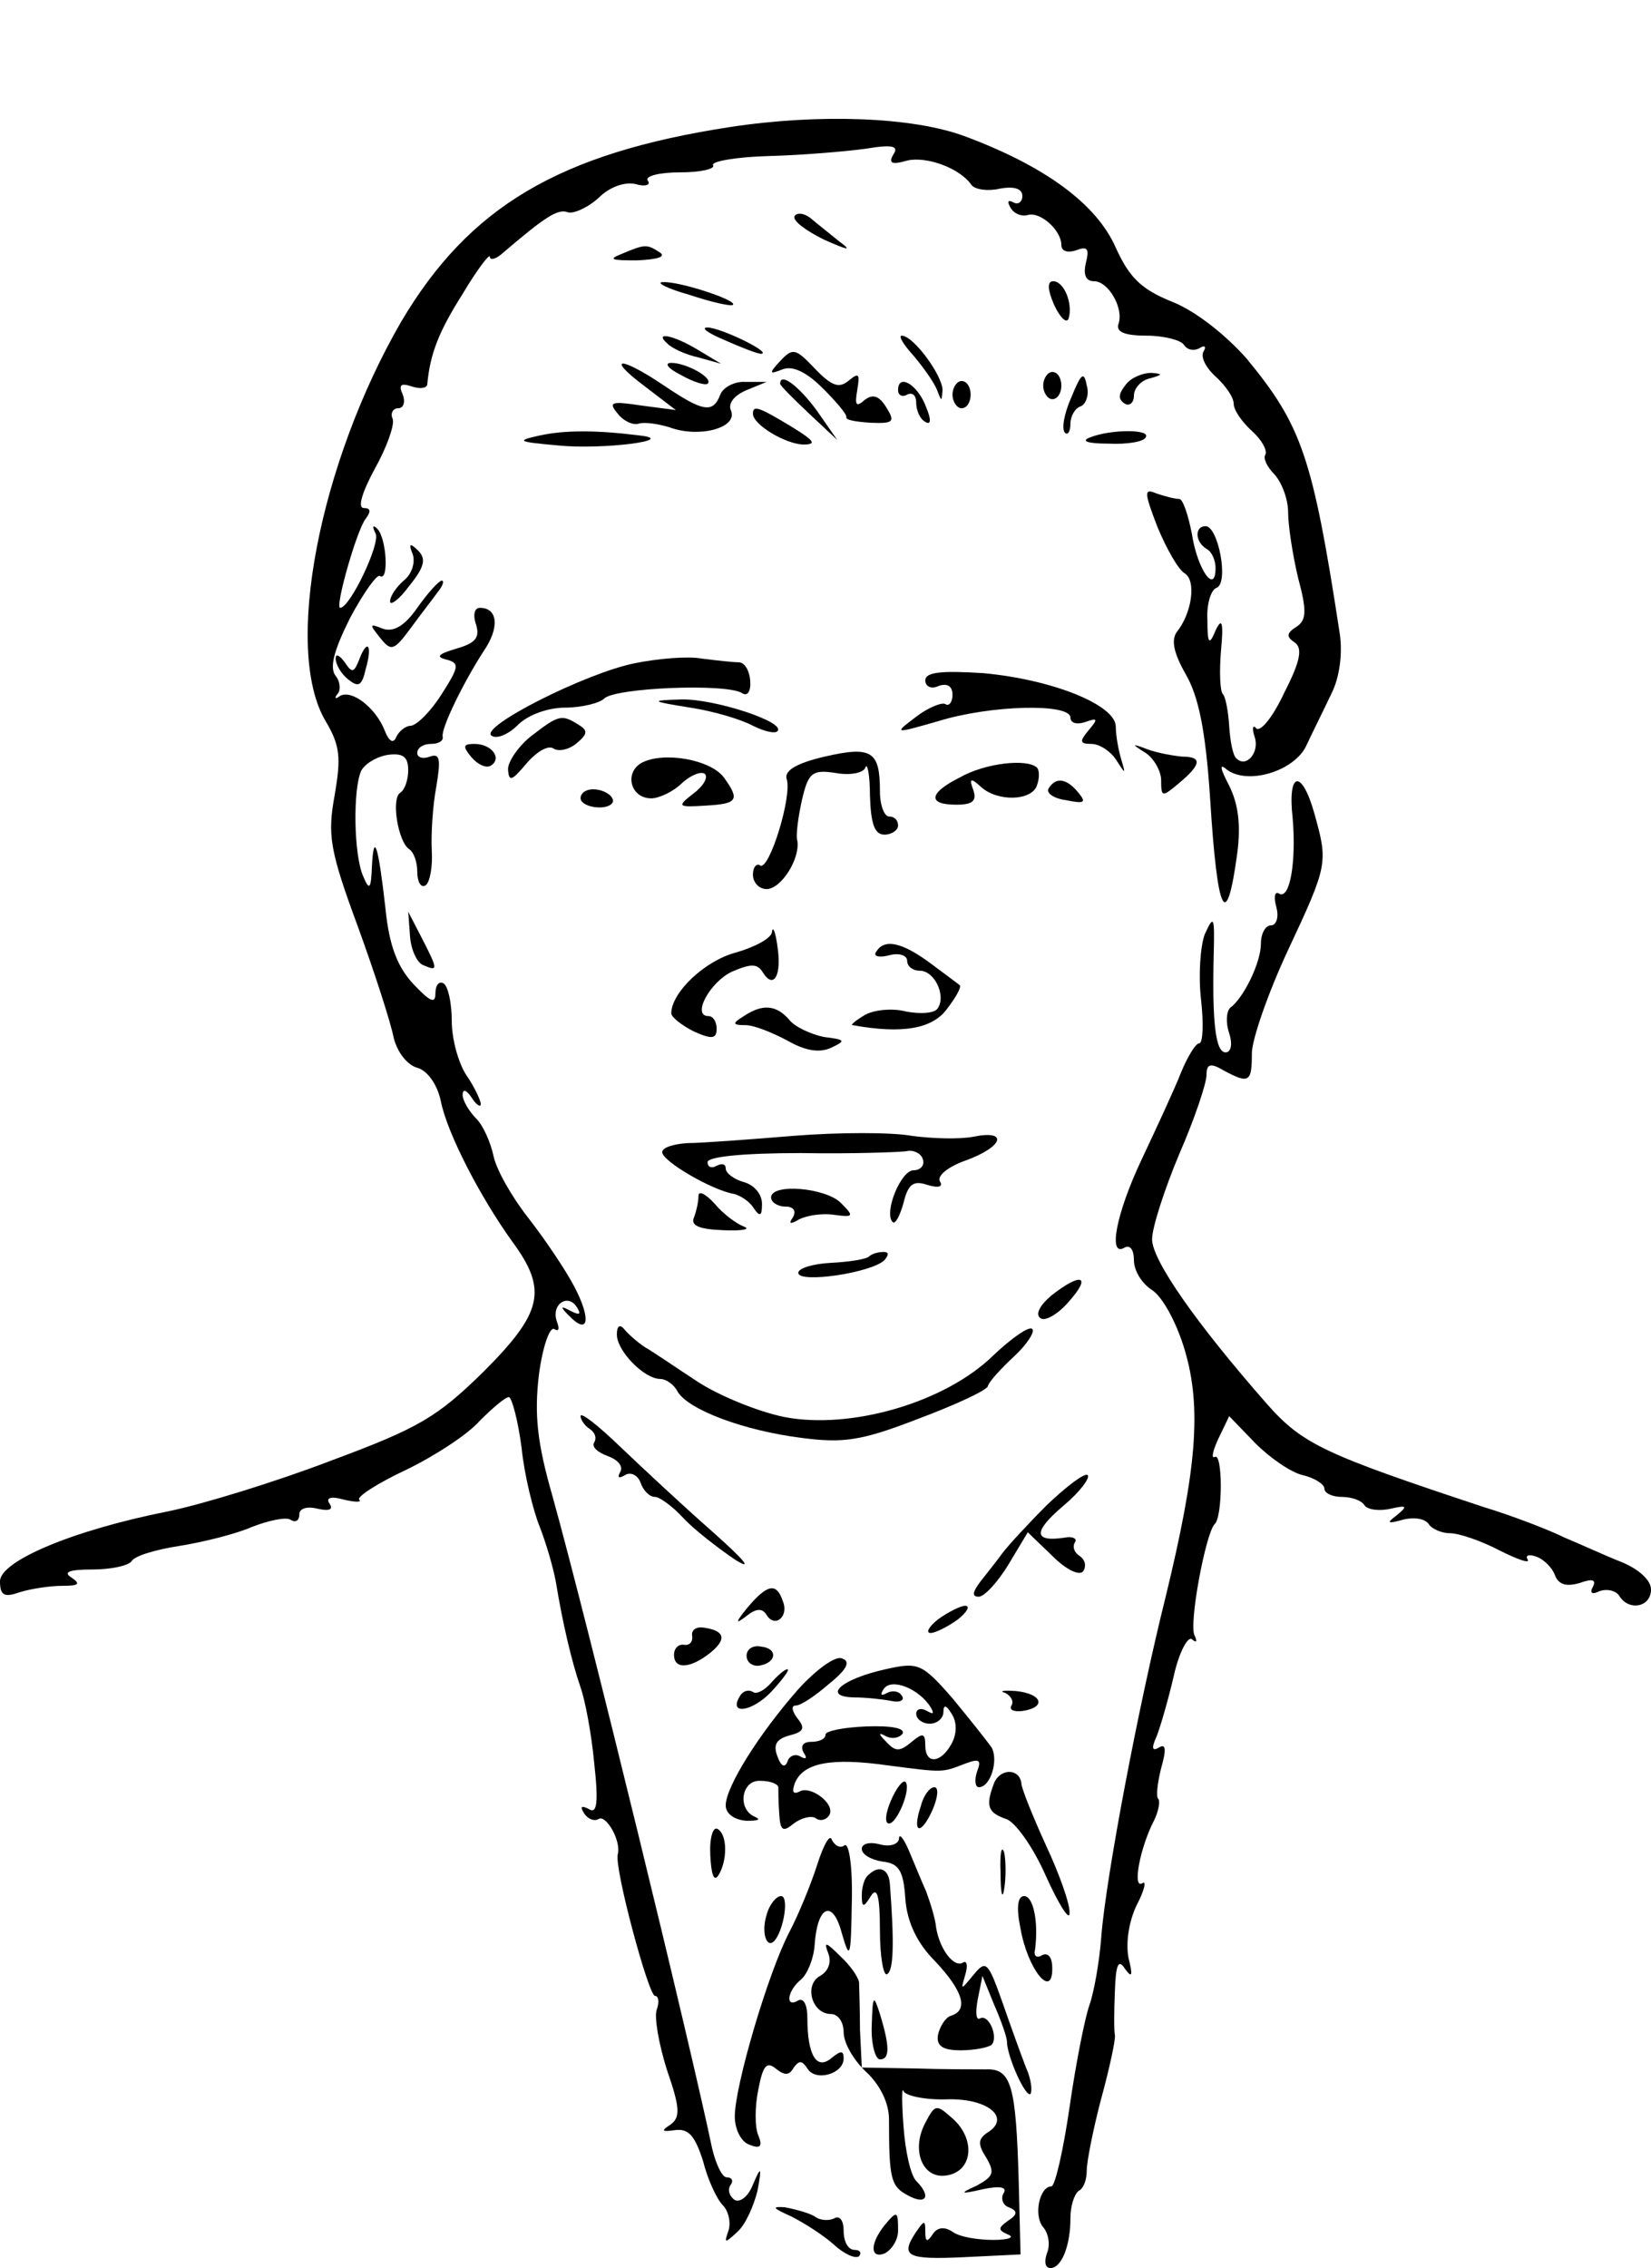 <?xml version="1.0" standalone="no"?>
<!DOCTYPE svg PUBLIC "-//W3C//DTD SVG 20010904//EN"
 "http://www.w3.org/TR/2001/REC-SVG-20010904/DTD/svg10.dtd">
<svg version="1.0" xmlns="http://www.w3.org/2000/svg"
 width="182pt" height="250pt" viewBox="0 0 182 250"
 preserveAspectRatio="xMidYMid meet">
<g transform="translate(0,250) scale(0.1,-0.1)"
fill="#000000" stroke="none">
<path d="M805 2360 c-189 -29 -288 -88 -363 -215 -90 -156 -130 -361 -83 -440
16 -27 17 -40 10 -81 -8 -44 -6 -60 25 -144 19 -52 37 -108 40 -124 4 -16 15
-30 26 -33 11 -3 22 -18 26 -37 7 -35 43 -105 79 -155 39 -53 33 -78 -32 -143
-51 -50 -71 -62 -168 -98 -60 -23 -141 -48 -180 -56 -106 -21 -185 -55 -185
-77 0 -16 5 -18 22 -12 13 4 34 7 47 7 18 0 20 2 10 9 -10 6 -3 9 23 9 20 0
39 4 43 9 3 6 27 13 53 17 25 4 62 13 80 21 18 7 37 11 42 8 6 -4 10 -1 10 6
0 6 8 9 20 6 13 -3 18 -1 13 6 -4 6 2 8 16 4 13 -3 20 -3 17 0 -3 3 20 18 52
33 31 15 68 39 81 54 14 14 28 26 32 26 3 0 10 -25 14 -56 3 -30 13 -70 20
-87 7 -18 15 -45 18 -62 7 -43 17 -86 27 -115 5 -14 12 -51 15 -83 5 -45 3
-57 -6 -51 -8 4 -10 3 -5 -5 4 -6 11 -9 16 -6 8 5 25 -24 21 -39 -4 -15 34
-156 41 -156 4 0 5 -7 2 -15 -3 -8 2 -37 11 -66 15 -43 15 -53 4 -61 -11 -7
-9 -8 5 -6 15 2 22 -6 31 -34 5 -20 15 -42 22 -49 6 -6 9 -19 6 -28 -5 -14 -4
-14 10 -1 9 8 18 29 22 45 5 27 4 28 -5 7 -5 -13 -14 -20 -20 -17 -6 4 -8 11
-5 16 4 5 2 9 -4 9 -5 0 -12 15 -16 32 -24 115 -136 575 -176 719 -17 59 -20
90 -15 133 4 31 12 54 17 51 5 -3 6 0 3 8 -7 19 12 32 22 16 5 -8 3 -9 -7 -4
-11 6 -12 5 -2 -5 22 -23 25 -4 6 32 -10 19 -33 53 -51 76 -18 23 -35 53 -38
68 -3 14 -11 33 -19 41 -8 8 -15 20 -15 26 0 7 4 6 10 -3 5 -8 10 -11 10 -7 0
4 -7 19 -16 32 -9 14 -16 40 -16 60 0 19 -4 38 -9 41 -5 3 -9 -2 -9 -11 0 -12
-6 -9 -24 10 -18 19 -27 43 -31 83 -8 71 -13 86 -15 47 -1 -26 -3 -27 -10 -10
-10 24 -11 94 -2 115 4 8 17 16 30 18 16 2 22 -2 22 -17 0 -11 -4 -22 -9 -25
-10 -7 -2 -54 10 -62 5 -3 9 -14 9 -25 0 -11 4 -18 9 -15 5 3 8 21 7 38 -1 18
1 50 5 71 5 30 4 37 -7 33 -8 -3 -14 -1 -14 4 0 6 7 10 15 10 8 0 14 3 13 8
-2 9 23 60 45 94 18 26 16 48 -4 48 -6 0 -8 -8 -4 -19 4 -14 -1 -20 -22 -26
-20 -6 -23 -9 -11 -12 15 -4 14 -8 -5 -38 -12 -19 -27 -34 -34 -35 -6 0 -13
-6 -16 -12 -3 -8 -8 -6 -13 7 -10 25 -36 45 -49 38 -5 -4 -7 -3 -3 2 4 4 3 14
-2 20 -7 9 -2 28 16 64 15 28 30 49 33 46 10 -6 7 42 -3 52 -5 5 -6 3 -2 -5 6
-10 -28 -82 -39 -82 -6 0 18 85 28 98 6 8 6 12 -2 12 -7 0 -2 17 12 43 13 23
22 48 20 55 -3 6 0 12 6 12 6 0 8 7 5 15 -5 11 -2 13 10 9 9 -3 16 -2 17 2 3
34 13 59 39 100 16 27 30 45 30 41 0 -4 6 -3 13 3 49 42 62 50 73 46 6 -2 22
5 34 16 12 12 29 18 41 15 10 -3 17 -1 13 4 -3 5 13 9 36 9 23 0 39 4 36 8 -2
4 25 9 62 10 37 1 84 5 106 8 30 5 37 3 31 -6 -6 -10 -2 -12 15 -7 21 5 58 -8
71 -27 4 -5 18 -7 31 -4 16 3 25 0 25 -8 0 -7 -5 -10 -10 -7 -6 3 -7 1 -3 -6
4 -7 13 -10 19 -8 14 4 37 -17 37 -33 0 -7 7 -9 16 -6 13 5 15 2 11 -14 -3
-13 0 -20 9 -20 16 0 33 -30 27 -47 -3 -9 7 -13 31 -13 19 0 38 -5 41 -10 4
-6 11 -7 17 -4 6 4 8 2 5 -3 -4 -6 2 -18 13 -28 11 -10 20 -23 20 -30 0 -7 9
-20 20 -30 11 -10 17 -21 15 -26 -3 -4 2 -14 10 -22 8 -9 15 -27 15 -42 0 -14
5 -47 11 -72 10 -37 9 -47 -2 -54 -11 -7 -11 -11 -2 -17 9 -6 7 -20 -11 -55
-12 -26 -26 -44 -31 -40 -4 5 -5 0 -2 -9 6 -17 -9 -35 -20 -24 -4 3 -7 20 -8
36 -1 16 -4 32 -7 35 -3 3 -4 24 -2 48 3 31 1 37 -6 22 -7 -17 -9 -15 -9 12
-1 17 4 33 10 35 14 5 2 68 -12 68 -12 0 -12 -17 1 -25 6 -3 10 -13 10 -21 0
-30 -20 -2 -26 37 -4 21 -10 39 -14 39 -5 0 -16 3 -25 6 -14 6 -14 2 1 -37 10
-24 23 -47 30 -51 13 -8 8 -44 -9 -65 -6 -9 -3 -23 10 -46 14 -24 22 -61 27
-137 8 -129 18 -149 30 -60 4 31 1 54 -9 74 -10 19 -11 25 -3 18 23 -18 75 -2
88 26 7 15 20 41 28 58 9 18 12 44 9 65 -30 196 -42 230 -103 304 -23 26 -56
52 -81 62 -35 14 -48 27 -63 60 -21 48 -78 90 -167 123 -57 21 -159 25 -258
10z"/>
<path d="M876 2262 c-3 -5 12 -16 32 -26 27 -12 32 -13 17 -2 -11 9 -25 20
-32 26 -7 5 -14 6 -17 2z"/>
<path d="M685 2220 c-15 -6 -11 -7 17 -7 23 1 33 4 25 9 -14 9 -16 9 -42 -2z"/>
<path d="M760 2175 c24 -8 46 -13 48 -11 5 5 -59 26 -77 25 -9 0 4 -7 29 -14z"/>
<path d="M1162 2164 c7 -15 14 -21 16 -15 5 16 -5 41 -17 41 -7 0 -6 -10 1
-26z"/>
<path d="M799 2125 c18 -8 36 -15 40 -15 13 1 -45 29 -59 29 -8 0 0 -6 19 -14z"/>
<path d="M736 2121 c5 -5 20 -12 34 -15 l25 -7 -25 15 c-28 17 -50 21 -34 7z"/>
<path d="M1007 2108 c11 -13 23 -30 26 -38 5 -13 5 -13 6 0 0 16 -32 60 -45
60 -4 0 2 -10 13 -22z"/>
<path d="M860 2102 c-13 -14 -12 -15 3 -9 11 4 26 -3 44 -21 15 -15 27 -29 26
-32 -1 -3 11 -5 27 -6 25 -1 27 1 17 17 -8 13 -15 15 -24 8 -9 -8 -11 -6 -8
11 3 18 2 20 -10 10 -10 -8 -18 -6 -37 14 -21 22 -24 23 -38 8z"/>
<path d="M711 2074 l34 -26 -38 5 c-33 5 -37 4 -26 -9 6 -8 17 -13 23 -11 6 2
21 0 34 -4 32 -12 75 -1 68 18 -4 8 3 17 17 23 l22 9 -23 0 c-12 1 -25 -6 -28
-14 -8 -21 -19 -19 -62 10 -49 33 -65 32 -21 -1z"/>
<path d="M750 2087 c14 -8 27 -12 30 -10 7 6 -23 23 -40 23 -8 0 -4 -6 10 -13z"/>
<path d="M1150 2075 c0 -8 5 -15 10 -15 6 0 10 7 10 15 0 8 -4 15 -10 15 -5 0
-10 -7 -10 -15z"/>
<path d="M1181 2062 c-8 -18 -11 -35 -7 -39 3 -3 6 1 6 10 0 8 5 17 11 19 6 2
10 13 7 23 -3 16 -6 14 -17 -13z"/>
<path d="M1241 2076 c-8 -10 -9 -16 -1 -21 5 -3 10 1 10 9 0 8 8 17 18 19 14
4 14 5 1 6 -9 0 -22 -5 -28 -13z"/>
<path d="M860 2077 c0 -2 14 -16 32 -33 l31 -29 -23 33 c-20 27 -40 42 -40 29z"/>
<path d="M990 2070 c0 -6 5 -8 10 -5 6 3 10 -1 10 -9 0 -8 4 -18 10 -21 6 -4
7 2 1 16 -9 25 -31 38 -31 19z"/>
<path d="M1050 2065 c0 -8 5 -15 10 -15 6 0 10 7 10 15 0 8 -4 15 -10 15 -5 0
-10 -7 -10 -15z"/>
<path d="M830 2044 c0 -12 35 -33 55 -34 16 0 13 4 -13 20 -35 21 -42 24 -42
14z"/>
<path d="M595 2020 c-27 -6 -24 -7 20 -11 49 -5 134 6 90 11 -48 6 -82 6 -110
0z"/>
<path d="M1202 2018 c-11 -4 -4 -7 20 -7 20 -1 39 2 41 7 6 9 -38 9 -61 0z"/>
<path d="M455 1889 c3 -9 -1 -22 -10 -29 -8 -7 -15 -17 -15 -23 0 -5 10 2 21
17 17 21 19 30 10 39 -9 9 -11 8 -6 -4z"/>
<path d="M460 1830 c-14 -20 -26 -27 -38 -23 -15 6 -15 5 -3 -10 12 -15 15
-15 34 11 11 15 25 33 30 40 5 6 7 12 4 12 -3 0 -15 -13 -27 -30z"/>
<path d="M396 1773 c-6 -15 -8 -15 -16 -3 -6 8 -10 10 -10 4 0 -6 6 -17 14
-23 11 -9 15 -7 19 11 8 27 2 35 -7 11z"/>
<path d="M700 1769 c-55 -11 -173 -71 -158 -80 6 -4 19 2 29 12 11 11 33 19
52 19 18 0 38 5 43 10 12 12 135 17 152 6 6 -4 10 2 9 14 -1 11 -6 20 -13 20
-6 0 -24 2 -40 4 -16 3 -49 0 -74 -5z"/>
<path d="M1020 1750 c0 -7 7 -10 15 -6 9 3 15 0 15 -10 0 -8 -4 -13 -8 -10 -4
2 -19 -4 -32 -14 -25 -19 -25 -19 24 -5 58 18 146 20 146 4 0 -6 7 -8 16 -5
14 5 15 4 4 -9 -10 -12 -10 -15 3 -15 9 0 21 -8 27 -17 11 -17 11 -17 6 0 -3
10 -6 26 -6 36 0 24 -70 52 -146 59 -47 3 -64 1 -64 -8z"/>
<path d="M761 1720 c26 -4 56 -13 69 -20 12 -6 24 -9 27 -6 10 10 -70 36 -106
35 -35 -1 -34 -2 10 -9z"/>
<path d="M586 1689 c-14 -11 -26 -28 -26 -37 1 -14 4 -13 20 6 11 13 24 21 30
17 6 -4 18 -1 26 6 12 10 12 14 2 20 -19 12 -22 11 -52 -12z"/>
<path d="M520 1665 c7 -8 16 -12 21 -9 13 8 1 24 -18 24 -13 0 -13 -3 -3 -15z"/>
<path d="M909 1666 c-30 -7 -44 -15 -42 -24 7 -18 -19 -102 -29 -96 -4 3 -8
-2 -8 -10 0 -9 7 -16 15 -16 16 0 37 33 34 53 -2 6 1 27 5 45 7 30 11 34 37
30 16 -3 31 0 33 6 2 6 5 -8 5 -31 1 -31 5 -43 16 -43 8 0 15 5 15 10 0 6 -4
10 -10 10 -5 0 -10 12 -10 28 0 44 -9 50 -61 38z"/>
<path d="M1263 1670 c9 -6 17 -20 17 -30 0 -19 1 -19 20 -3 25 21 25 29 3 29
-10 1 -27 4 -38 8 -18 7 -18 6 -2 -4z"/>
<path d="M707 1659 c-19 -11 -12 -39 11 -39 8 0 24 7 34 17 10 9 21 13 25 10
4 -4 -2 -14 -13 -22 -18 -14 -17 -15 14 -13 35 2 38 6 20 31 -15 20 -67 29
-91 16z"/>
<path d="M1058 1643 c-34 -17 -36 -30 -4 -30 18 0 23 4 19 16 -5 13 -3 14 8 4
18 -17 56 -16 62 1 3 8 3 17 0 20 -11 10 -57 5 -85 -11z"/>
<path d="M1156 1631 c-3 -5 5 -11 19 -13 20 -4 23 -3 14 8 -13 16 -25 18 -33
5z"/>
<path d="M1425 1598 c4 -48 -3 -90 -15 -83 -5 3 -6 -4 -3 -15 3 -11 0 -20 -6
-20 -6 0 -11 -9 -11 -20 0 -21 -19 -60 -34 -71 -4 -4 -5 -16 -1 -28 4 -12 2
-21 -4 -21 -11 0 -15 33 -13 110 1 40 0 42 -10 20 -5 -14 -7 -46 -4 -72 3 -27
2 -48 -2 -48 -4 0 -13 -15 -20 -32 -7 -18 -27 -61 -43 -95 -29 -61 -38 -110
-19 -98 6 3 10 -3 10 -14 0 -12 9 -26 20 -33 12 -8 27 -36 36 -66 19 -64 13
-132 -21 -272 -30 -120 -66 -310 -71 -375 -2 -27 -8 -61 -13 -75 -5 -14 -15
-64 -22 -113 -7 -48 -16 -87 -20 -87 -13 0 -20 -32 -9 -45 6 -7 8 -20 4 -29
-3 -9 -2 -16 4 -16 12 0 22 24 22 55 0 13 4 26 9 30 6 3 9 13 9 23 0 9 7 45
16 79 9 33 16 65 15 70 -1 4 -1 26 0 48 1 30 4 36 11 25 8 -11 9 -8 4 12 -3
16 0 39 9 58 9 17 11 28 6 24 -11 -6 -2 40 13 69 5 10 7 21 5 24 -3 2 -1 18 3
34 6 21 5 27 -2 23 -8 -5 -9 -1 -3 12 4 10 13 41 19 67 6 27 16 44 20 40 5 -4
6 -3 3 4 -7 11 12 113 22 123 9 8 9 80 0 74 -4 -2 -2 7 4 20 l12 25 29 -30
c16 -16 39 -32 52 -35 13 -3 24 -10 24 -15 0 -5 9 -9 19 -9 11 0 22 -4 25 -9
3 -5 16 -7 29 -4 18 4 19 3 7 -7 -12 -9 -11 -10 7 -5 12 3 24 1 28 -5 3 -5 14
-10 23 -10 10 0 34 -8 55 -19 20 -10 34 -15 31 -10 -3 5 2 6 10 3 8 -3 17 -12
20 -20 4 -11 13 -13 27 -9 14 5 19 4 15 -4 -4 -7 -1 -9 7 -5 8 3 18 1 22 -5
10 -17 35 -13 35 7 0 10 -13 22 -32 30 -18 7 -46 20 -63 27 -16 8 -57 24 -90
34 -175 58 -199 69 -238 113 -79 90 -127 159 -127 182 0 13 14 56 30 94 17 39
30 78 30 87 0 12 4 14 19 5 28 -15 31 -13 31 19 0 15 18 67 40 114 44 94 44
96 29 150 -14 50 -30 47 -24 -5z"/>
<path d="M640 1620 c0 -5 9 -10 21 -10 11 0 17 5 14 10 -3 6 -13 10 -21 10 -8
0 -14 -4 -14 -10z"/>
<path d="M452 1468 c1 -15 8 -30 15 -32 16 -7 16 -5 -2 30 l-15 29 2 -27z"/>
<path d="M851 1473 c0 -7 -19 -17 -40 -23 -34 -9 -71 -44 -71 -67 0 -4 11 -13
25 -20 20 -9 25 -8 25 3 0 8 -4 14 -9 14 -19 0 2 38 26 49 21 9 28 9 34 -1 12
-19 21 -3 16 29 -2 15 -5 23 -6 16z"/>
<path d="M966 1451 c-4 -5 3 -7 14 -4 11 3 20 0 20 -6 0 -6 6 -11 14 -11 16 0
29 -27 20 -41 -3 -6 -19 -7 -35 -4 -15 4 -36 2 -46 -4 -10 -6 -16 -11 -13 -11
55 -10 88 -4 104 18 10 13 16 24 14 26 -1 1 -16 12 -32 24 -31 23 -51 28 -60
13z"/>
<path d="M820 1380 c-13 -8 -13 -10 2 -10 9 0 29 -8 46 -17 19 -11 35 -14 48
-8 17 8 16 9 -8 12 -14 3 -32 11 -38 19 -14 16 -29 18 -50 4z"/>
<path d="M875 1248 c-49 -4 -102 -8 -117 -8 -16 -1 -28 -5 -28 -10 0 -10 55
-42 79 -46 8 -2 18 -9 22 -16 7 -10 9 -8 9 5 0 11 -9 21 -20 24 -11 3 -20 10
-20 15 0 5 -4 6 -10 3 -5 -3 -10 -2 -10 4 0 6 39 10 103 10 56 -1 108 1 116 2
7 2 16 -2 18 -8 3 -7 -2 -13 -10 -13 -14 0 -33 -47 -23 -57 3 -3 8 7 12 21 5
21 11 25 26 20 13 -4 18 -2 14 4 -3 6 9 16 29 23 41 15 47 34 8 26 -16 -3 -46
-2 -68 1 -22 4 -80 4 -130 0z"/>
<path d="M770 1182 c0 -6 -2 -16 -5 -24 -4 -9 6 -13 32 -14 21 -1 31 1 23 4
-8 3 -23 14 -32 25 -10 11 -18 15 -18 9z"/>
<path d="M850 1180 c0 -5 7 -10 16 -10 9 0 12 -5 8 -12 -5 -7 -3 -8 7 -2 8 4
25 7 38 5 22 -3 23 -2 8 13 -17 17 -77 22 -77 6z"/>
<path d="M958 1115 c-3 -3 -22 -6 -42 -7 -20 -1 -36 -6 -36 -11 0 -12 81 0 95
14 5 6 5 9 -1 9 -6 0 -13 -2 -16 -5z"/>
<path d="M1159 1072 c-13 -11 -18 -21 -12 -25 5 -4 20 5 31 18 26 29 14 33
-19 7z"/>
<path d="M680 1029 c0 -18 30 -49 48 -49 6 0 15 -6 19 -14 12 -20 73 -43 137
-51 46 -6 66 -3 128 21 40 15 75 31 77 36 1 5 15 20 29 33 14 13 23 27 20 30
-3 4 -23 -10 -43 -29 -53 -52 -157 -82 -230 -68 -30 6 -73 24 -96 39 -23 15
-49 33 -58 38 -9 6 -19 15 -23 20 -5 6 -8 3 -8 -6z"/>
<path d="M640 939 c0 -4 5 -11 10 -14 6 -4 8 -10 5 -15 -3 -5 4 -11 15 -15 11
-4 17 -11 14 -17 -4 -7 -2 -8 5 -4 6 4 14 0 17 -8 3 -9 10 -16 16 -16 5 0 19
-10 31 -23 12 -13 38 -33 57 -46 21 -13 11 -1 -25 31 -33 29 -79 72 -102 94
-24 23 -43 38 -43 33z"/>
<path d="M1154 841 c-21 -21 -43 -45 -49 -53 -5 -7 -16 -21 -24 -31 -9 -12
-10 -17 -2 -17 6 0 21 16 33 36 l21 35 27 -26 c16 -16 30 -22 34 -17 4 6 2 13
-4 17 -6 4 -8 10 -5 15 3 4 -3 7 -12 5 -34 -5 -34 7 -1 35 18 15 30 31 27 34
-3 3 -23 -12 -45 -33z"/>
<path d="M824 728 c-13 -16 -14 -19 -2 -10 11 9 18 10 23 2 9 -15 25 -2 18 15
-7 21 -17 19 -39 -7z"/>
<path d="M1034 715 c-10 -8 -14 -15 -8 -15 5 0 19 7 30 15 10 8 14 15 8 15 -5
0 -19 -7 -30 -15z"/>
<path d="M763 697 c1 -7 -3 -11 -9 -10 -6 1 -11 -4 -11 -11 0 -17 19 -15 41 3
18 15 14 24 -9 27 -8 1 -13 -3 -12 -9z"/>
<path d="M823 675 c0 -7 6 -12 14 -11 19 3 21 19 2 21 -9 2 -16 -3 -16 -10z"/>
<path d="M880 638 c-44 -50 -80 -108 -80 -128 0 -9 9 -16 23 -17 12 0 16 1 10
4 -21 8 -16 42 6 40 11 0 19 -4 19 -7 0 -3 0 -16 1 -29 1 -19 4 -21 16 -11 8
6 19 9 24 6 5 -4 12 -2 15 3 8 12 -21 34 -33 26 -7 -3 -8 0 -5 9 9 23 40 29
103 20 62 -8 59 -8 85 2 16 6 18 4 13 -9 -3 -9 -2 -17 2 -17 13 0 22 30 14 44
-5 7 -24 31 -43 54 -34 39 -38 40 -74 32 -49 -11 -70 -30 -35 -31 13 0 32 -2
42 -4 9 -2 15 1 11 6 -3 5 -10 6 -16 3 -7 -4 -8 -2 -4 4 8 13 39 1 52 -20 4
-7 3 -8 -4 -4 -7 4 -12 2 -12 -3 0 -6 7 -11 15 -11 8 0 15 6 15 13 0 8 3 8 9
-2 6 -9 6 -22 0 -33 -12 -22 -29 -23 -29 -2 0 14 -3 14 -15 4 -13 -11 -18 -11
-28 0 -9 9 -9 11 0 6 6 -3 14 -2 18 3 3 6 -12 9 -40 8 -25 -1 -45 -5 -45 -9 0
-5 -7 -8 -16 -8 -9 0 -12 -5 -8 -12 4 -6 3 -8 -4 -4 -5 3 -12 1 -14 -6 -3 -7
-7 -5 -11 6 -5 13 -1 19 13 23 16 4 18 8 9 19 -6 8 -7 14 -2 14 6 0 22 11 37
24 20 16 24 25 14 28 -7 3 -28 -12 -48 -34z"/>
<path d="M850 645 c-7 -8 -16 -13 -20 -10 -5 3 -11 1 -14 -4 -14 -22 13 -18
34 4 13 14 21 25 18 25 -3 0 -11 -7 -18 -15z"/>
<path d="M1108 634 c6 -3 10 -9 7 -14 -3 -5 3 -7 12 -6 27 4 22 19 -7 22 -14
1 -19 0 -12 -2z"/>
<path d="M1096 535 c-10 -26 -7 -33 13 -40 10 -3 30 -31 44 -63 14 -31 26 -50
26 -41 1 9 -11 43 -26 75 -15 33 -27 63 -27 68 -2 17 -23 17 -30 1z"/>
<path d="M982 515 c-6 -14 -7 -25 -2 -25 9 0 25 39 18 46 -3 2 -10 -7 -16 -21z"/>
<path d="M1015 509 c-10 -30 0 -33 13 -4 6 14 7 25 2 25 -5 0 -12 -9 -15 -21z"/>
<path d="M783 455 c1 -21 4 -30 9 -22 10 16 10 45 -1 51 -5 3 -9 -10 -8 -29z"/>
<path d="M901 445 c-7 -22 -21 -56 -31 -75 -23 -44 -60 -169 -60 -203 0 -14 7
-28 16 -31 12 -5 15 -2 10 10 -4 9 -4 32 0 51 5 26 9 31 19 23 10 -8 15 -8 20
1 6 8 9 8 15 -1 9 -15 40 -6 40 11 0 9 -3 9 -14 0 -16 -13 -26 4 -26 45 0 14
-4 22 -10 19 -15 -9 -12 11 3 23 7 6 14 23 15 38 3 44 20 51 30 13 9 -31 10
-27 11 34 1 39 -3 66 -8 63 -5 -4 -11 0 -14 6 -2 7 -9 -5 -16 -27z"/>
<path d="M991 473 c-1 -6 -10 -9 -21 -6 -11 3 -20 1 -20 -5 0 -6 10 -12 23
-14 18 -2 23 -10 25 -41 2 -26 13 -49 33 -69 31 -33 37 -54 17 -60 -6 -2 -12
-12 -14 -21 -2 -12 5 -17 25 -17 15 0 30 3 34 6 8 8 -3 35 -13 29 -4 -2 -5 7
-2 22 l5 25 13 -32 c8 -18 14 -36 14 -40 0 -17 21 -63 26 -58 2 3 1 16 -5 29
-5 13 -17 46 -26 72 -16 45 -18 47 -32 30 -14 -17 -14 -17 -9 0 3 10 2 16 -2
14 -10 -7 -26 14 -30 38 -1 11 -7 29 -11 40 -5 11 -13 31 -19 45 -6 14 -11 20
-11 13z"/>
<path d="M1103 435 c0 -22 2 -30 4 -17 2 12 2 30 0 40 -3 9 -5 -1 -4 -23z"/>
<path d="M957 433 c-4 -3 -7 -13 -7 -22 0 -14 2 -14 10 -1 7 11 10 0 10 -38 0
-29 4 -51 8 -48 7 4 8 33 3 99 -1 17 -12 22 -24 10z"/>
<path d="M845 389 c-6 -19 0 -38 9 -28 10 12 16 49 7 49 -5 0 -13 -9 -16 -21z"/>
<path d="M1125 374 c8 -45 35 -78 35 -44 0 12 -4 18 -11 15 -6 -4 -10 -1 -8 6
4 31 -2 59 -12 59 -7 0 -9 -12 -4 -36z"/>
<path d="M913 347 c4 -10 0 -20 -9 -25 -18 -10 -9 -42 12 -42 8 0 14 -9 14
-20 0 -12 11 -31 25 -44 15 -14 25 -34 25 -52 0 -66 2 -74 21 -84 20 -11 26
-1 9 16 -6 6 -12 32 -14 60 -2 27 -2 45 0 39 2 -5 24 -10 49 -9 45 1 70 -21
43 -37 -10 -7 -10 -13 -1 -27 10 -17 8 -21 -10 -31 -20 -9 -19 -10 7 -4 19 4
27 2 22 -5 -3 -6 0 -13 6 -15 10 -4 10 -8 -1 -15 -11 -8 -11 -10 0 -15 8 -3 1
-6 -16 -6 -16 0 -37 3 -45 9 -9 6 -17 5 -22 -3 -6 -9 -8 -8 -8 3 0 13 -1 13
-10 0 -18 -27 -11 -31 53 -28 l62 3 -2 80 c-3 106 -8 125 -36 124 -12 0 -48 0
-79 1 l-58 1 -2 42 c0 23 -1 47 -1 52 -1 6 -10 19 -21 29 -16 16 -18 16 -13 3z"/>
<path d="M961 268 c-1 -21 4 -38 9 -38 11 0 11 14 0 50 -7 22 -8 21 -9 -12z"/>
<path d="M1020 160 c-16 -30 -3 -62 23 -58 29 4 33 39 8 62 -19 17 -20 17 -31
-4z"/>
<path d="M872 57 c14 -7 36 -21 47 -31 12 -11 24 -16 28 -13 3 4 1 7 -5 7 -7
0 -12 9 -12 21 0 11 -4 17 -10 14 -5 -3 -16 -3 -22 2 -7 4 -22 8 -33 10 -15 1
-13 -1 7 -10z"/>
<path d="M975 47 c-16 -20 -16 -37 0 -31 8 4 15 15 15 25 0 22 -1 23 -15 6z"/>
</g>
</svg>
